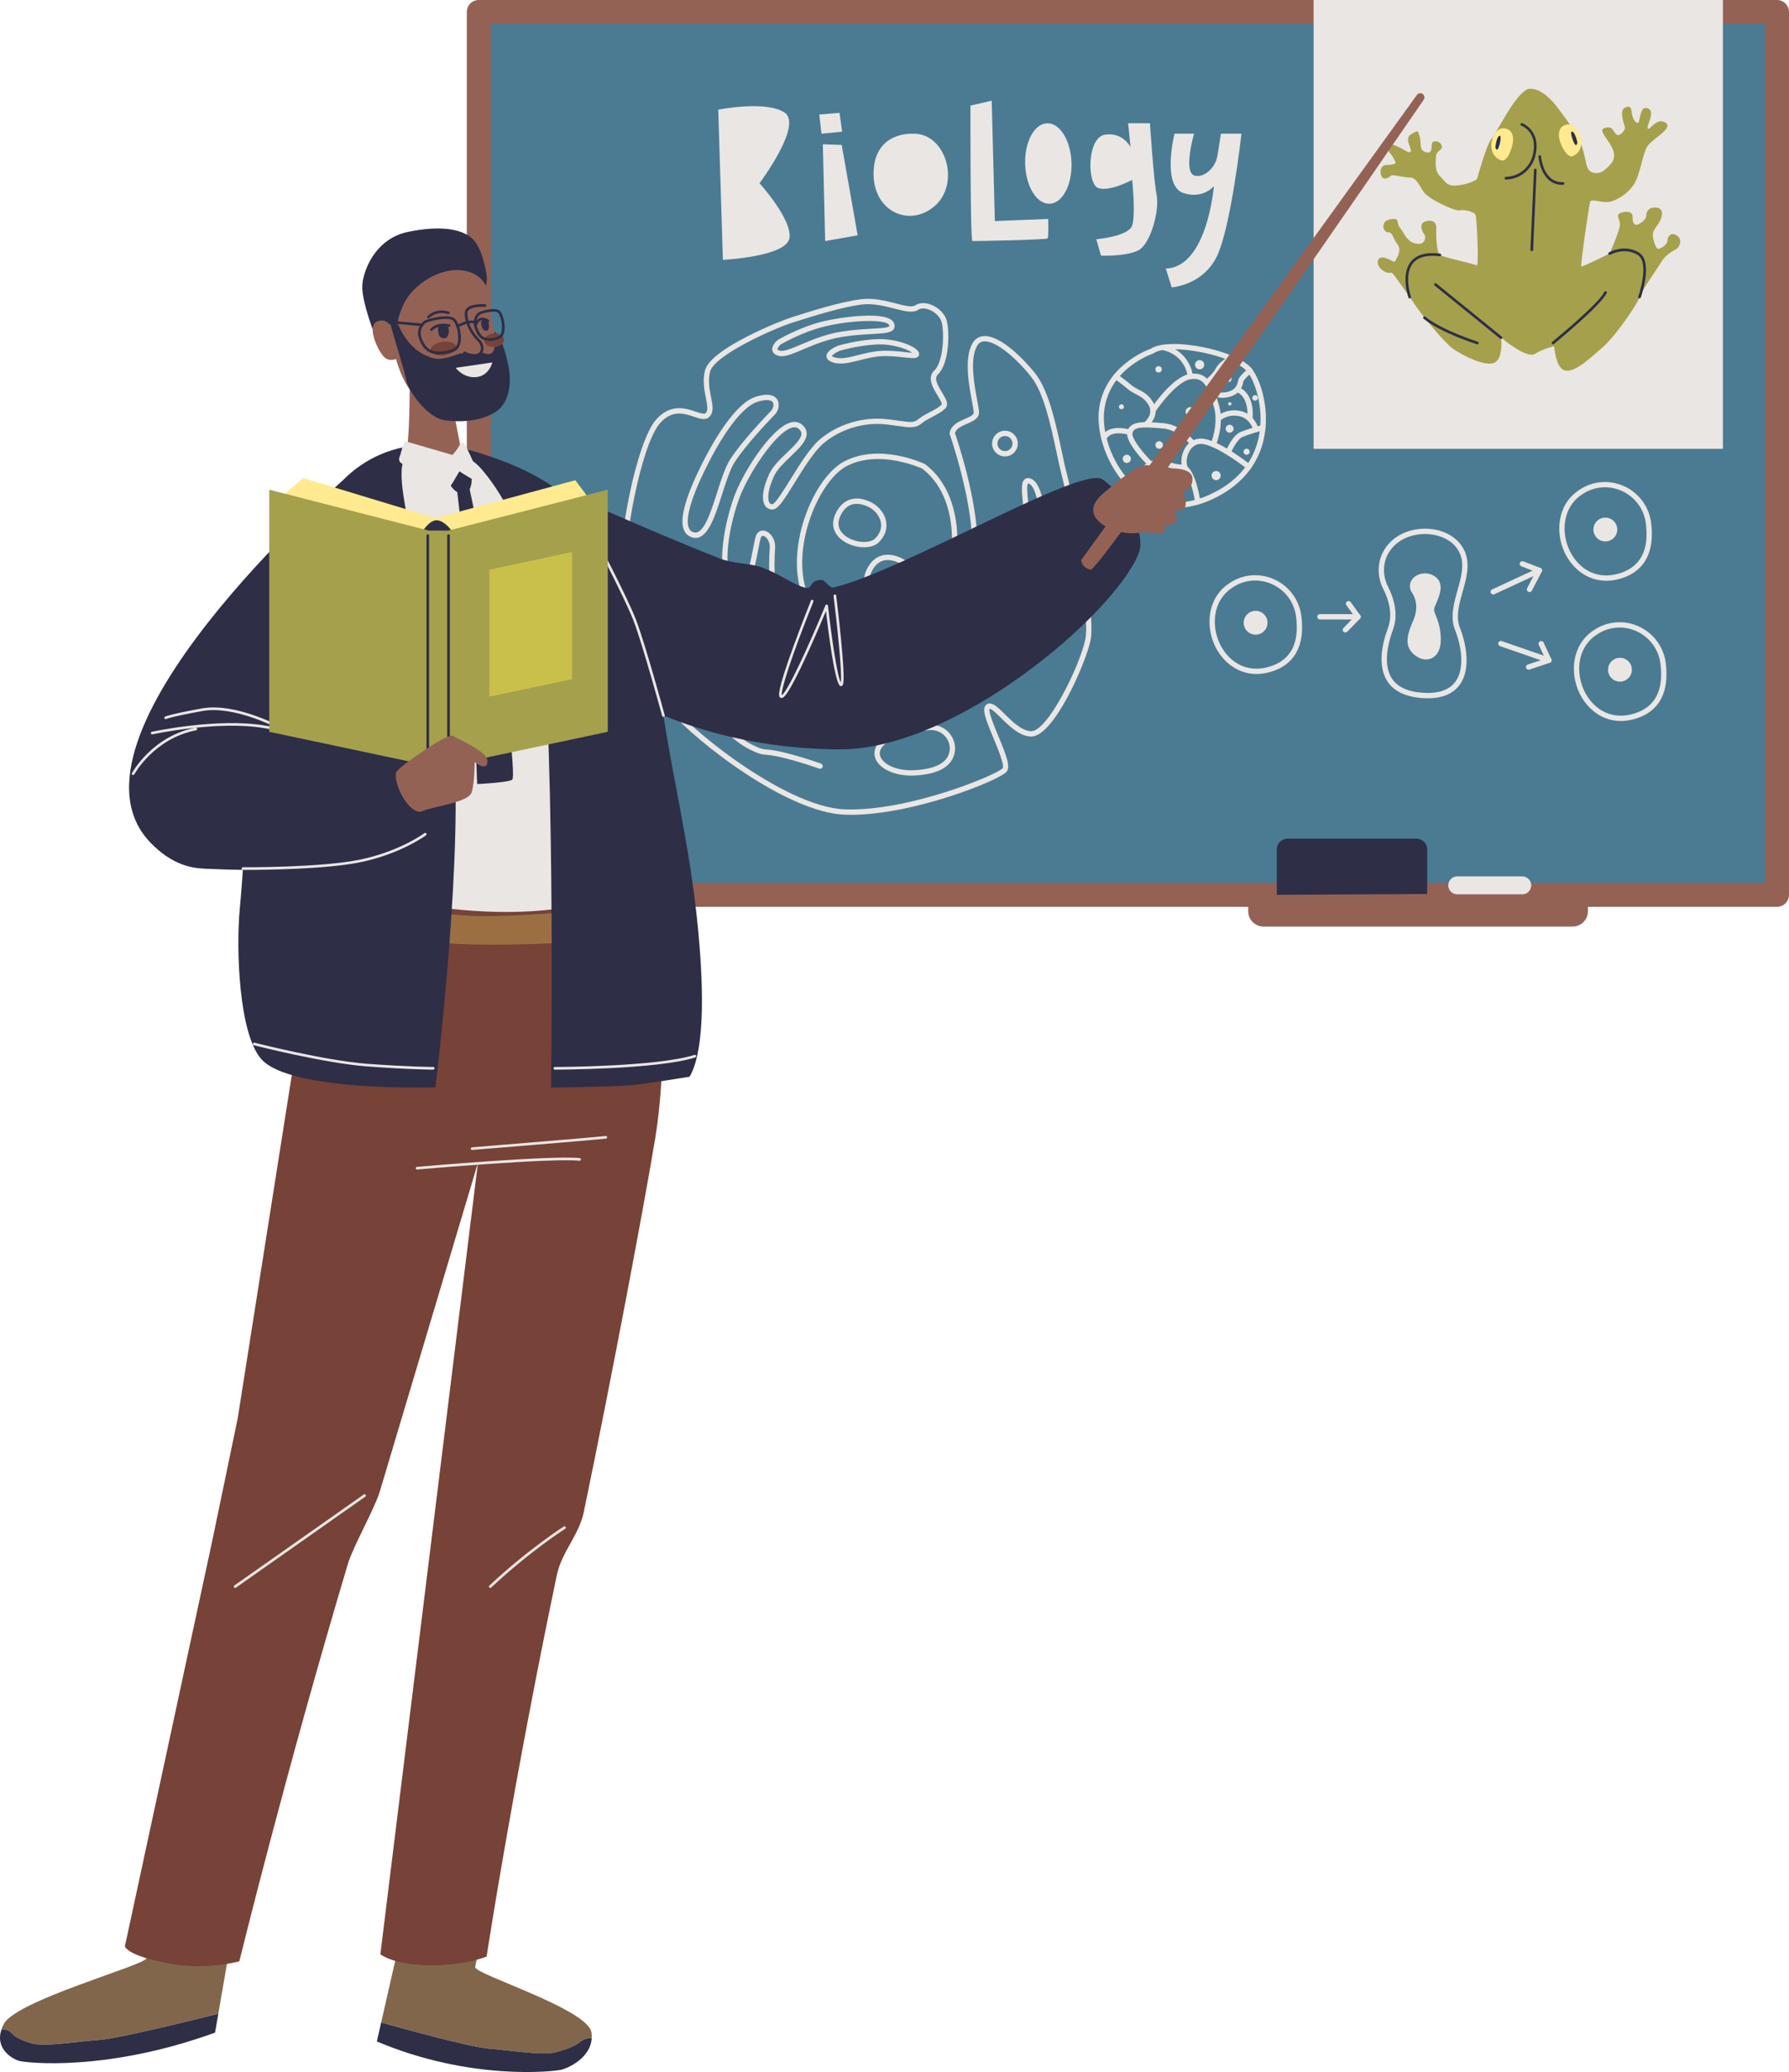 <svg id="_лой_2" xmlns="http://www.w3.org/2000/svg" width="932.63" height="1080" viewBox="0 0 932.63 1080"><g id="Teacher02_568282342"><g id="Teacher02_568282342-2"><g><g><path d="M249.59 6.24h676.8v460.18H249.59z" fill="#4a7b93"/><path d="M926.39.0H249.59c-3.45.0-6.24 2.8-6.24 6.24V466.42c0 3.45 2.8 6.24 6.24 6.24h676.8c3.45.0 6.24-2.8 6.24-6.24V6.24c0-3.45-2.8-6.24-6.24-6.24zm-6.24 460.18H255.83V12.49H920.15V460.18z" fill="#946255"/></g><path d="M650.71 466.14v8.81c0 4.42 3.58 8 8 8h161.1c4.42.0 8-3.58 8-8v-8.81h-177.1z" fill="#946255"/><path d="M665.62 466.41v-23.6c0-3.15 2.55-5.7 5.7-5.7h66.99c3.15.0 5.7 2.55 5.7 5.7v23.17l-78.38.43z" fill="#2e2e47"/><path d="M793.57 456.79h-33.9c-2.57.0-4.68 2.11-4.68 4.68s2.11 4.68 4.68 4.68h33.9c2.57.0 4.68-2.11 4.68-4.68s-2.11-4.68-4.68-4.68z" fill="#eae6e4"/><g><path d="M374.43 57.18l2.42 78.26s33.08-1.61 34.69-11.3c1.61-9.68-15.6-28.64-15.6-28.64.0.0 22.82-30.39 13.04-36.85-9.77-6.45-34.56-1.48-34.56-1.48z" fill="#eae6e4"/><path d="M505.92 55.04s-.17 70.51 1.02 70.59c1.19.09 38.61-.61 39.21-1.37s.27-10.14.27-10.14l-27.79 1.11-1.64-62.76-11.06 2.57z" fill="#eae6e4"/><g><path d="M428.96 75.21 430.16 125.65 447.11 122.65 438.79 75.53 428.96 75.21z" fill="#eae6e4"/><path d="M427.09 59.69 428.25 69.69 439.02 68.62 437.65 58.81 427.09 59.69z" fill="#eae6e4"/></g><path d="M475.55 69.71s-19.22-1.22-20.13 19.52c-.91 20.74 18.61 29.89 32.03 18 13.42-11.9 5.49-38.43-11.9-37.52z" fill="#eae6e4"/><ellipse cx="546.51" cy="85.23" rx="12.09" ry="20.99" transform="translate(-2.37 16.92) rotate(-1.77)" fill="#eae6e4"/><path d="M612.28 69.69s-6.84 27.36 4.79 30.98c10.36 3.22 15.74-3.67 15.74-3.67.0.0-3.37 42.37-25.07 42.96l3.08 9.82s15.54-.88 23.17-15.4c7.62-14.52 13.2-64.7 13.2-64.7h-10.7l-1.77 11.22c-.57 3.63-2.52 6.95-5.52 9.08-1.8 1.28-3.98 2.13-6.34 1.58-6.3-1.47-.39-21.88-.39-21.88H612.3z" fill="#eae6e4"/><path d="M589.34 76.65s-3.84-7.86-13.28-6.46c-9.43 1.4-9.43 25.5-3.67 27.77 5.76 2.27 17.82-4.19 17.82-4.19.0.0 1.92 17.99.0 23.76-1.92 5.76-18.69 7.16-18.69 7.16l2.45 8.56s12.58.52 19.22-2.62c6.64-3.14 11.35-20.94 9.78-28.99-1.57-8.05-3.49-37.39-3.49-37.39h-11.35l1.22 12.4z" fill="#eae6e4"/></g><g><path d="M443.45 424.68c-1.04.0-2.07-.02-3.09-.05-19.41-.7-44.32-16.16-57.44-25.31-16.62-11.6-32.65-25.94-34.29-30.69-1.78-5.14 4.32-11.52 9.71-17.14 2.21-2.31 6.82-7.13 6.28-8.09-.79-1.38-6.21-.12-10.17.8-4.79 1.11-9.75 2.26-13.24 1.35-8.83-2.3-16.29-37.69-17.5-46.99-1.84-14.08 7.59-68.25 18.63-80.2 7.5-8.12 15.22-5.53 20.32-3.81 2.37.8 4.41 1.48 5.22.74 1.33-1.23.91-3.75.12-7.75-.79-4-1.78-8.98-.53-14.31 2.74-11.65 40.48-26.37 44.67-27.67.82-.26 1.8-.57 2.91-.92 8.11-2.57 23.2-7.35 33.87-8.68 6.4-.8 12.87.86 18.07 2.19 4.33 1.11 8.41 2.15 10.09 1.03 2.14-1.43 5.15-1.57 8.25-.39 4.01 1.52 7.32 4.89 8.24 8.38 1.52 5.78 1.37 22.32-4.58 27.93-2.14 2.02-.47 5.2 2.11 9.47 1.9 3.13 3.69 6.09 1.86 8.12-1.63 1.81-4.14 3.12-6.79 4.51-2.02 1.05-4.11 2.14-5.63 3.42-3.25 2.71-6.29 2.28-12.36 1.41-1.74-.25-3.71-.53-6.06-.8-11.49-1.32-23.64 2.27-32.51 9.58-5.05 4.16-10.46 12.91-15.24 20.63-5.91 9.55-8.87 14.14-11.7 14.14-1.63.0-3-.74-3.86-2.08-1.99-3.12-1.13-9.36 2.3-16.67 1.8-3.83 5.53-7.41 9.14-10.86 3.78-3.62 7.68-7.35 7.55-10.06-.04-.91-.57-1.75-1.61-2.56-.89-.7-1.98-.84-3.35-.44-8.75 2.54-23.26 24.88-27.73 37.56-6.11 17.31-8.74 39.15-1.58 45.54 1.14 1.01 1.74.81 1.93.74 3.39-1.15 5.89-14.31 7.1-20.64.74-3.89 1.18-6.14 1.67-7.21.87-1.88 2.62-2.73 4.57-2.21 2.94.79 5.71 4.56 5.26 9.5-.58 6.4-.82 32.65 4.95 44.19 6.33 12.66 13.14 18.76 24.28 21.75 12.02 3.22 55.92 1.64 63.21-8.75 6.41-9.12 10.23-31.67 10.23-60.31.0-23.15-11.49-56.43-11.61-56.76l-.12-.34.06-.36c.75-4.15 4.78-5.88 8.01-7.28 2.89-1.24 4.63-2.1 4.55-3.48-.06-1.09-.45-3.14-.89-5.51-1.58-8.41-4.22-22.5.17-30.3 1.31-2.33 3.33-3.66 5.83-3.86 8.58-.67 21.04 11.98 27.02 19.56 7.02 8.9 10.76 26.47 13.77 40.59.93 4.35 1.8 8.46 2.66 11.74 3.25 12.45 15.44 72.45 12.29 86.92-2.64 12.16-19.16 49.92-30.89 49.92-.06.0-.11.0-.16.0-5.94-.18-11.29-5.47-15.59-9.73-1.58-1.56-5.29-5.22-5.95-4.67-.76 1.34 2.57 9.35 4.56 14.13 4.15 9.96 6.57 16.19 4.25 18.7-4.17 4.52-48.29 22.37-81.25 22.37zm-80.92-84.65c2.07.0 3.65.52 4.49 1.99 1.57 2.75-1.89 6.37-6.68 11.38-4.6 4.8-10.32 10.78-9.09 14.32 2.52 7.29 56.6 52.97 89.21 54.14 33.09 1.2 78.94-17.88 82.21-21.42 1.23-1.33-2.68-10.71-4.78-15.75-4.04-9.71-6.21-15.3-3.78-17.32 2.6-2.16 5.72.92 9.67 4.83 3.95 3.91 8.87 8.78 13.73 8.93.03.0.06.0.1.0 8.5.0 25.05-33.41 28.16-47.74 2.91-13.39-8.66-71.8-12.27-85.63-.87-3.35-1.75-7.49-2.69-11.87-2.95-13.84-6.61-31.06-13.24-39.45-7.55-9.57-18.44-19-24.63-18.51-1.58.12-2.77.93-3.63 2.46-3.89 6.92-1.37 20.39.14 28.43.48 2.56.86 4.59.93 5.86.2 3.42-3.21 4.89-6.22 6.19-2.78 1.2-5.64 2.43-6.31 4.9 1.35 3.93 11.63 34.74 11.63 57.3.0 14.02-1.05 48.12-10.74 61.91-8.6 12.24-54.69 12.92-66.2 9.83-11.85-3.18-19.4-9.9-26.04-23.19-5.99-11.97-5.93-38.04-5.23-45.68.33-3.64-1.66-6.16-3.22-6.58-.64-.17-1.03.04-1.33.69-.37.81-.9 3.61-1.47 6.57-2.19 11.53-4.37 21.2-8.93 22.75-1.06.36-2.73.43-4.67-1.3-9.1-8.13-4.5-33.47.81-48.53 4.75-13.46 19.59-36.39 29.57-39.3 2.23-.65 4.25-.33 5.84.92 1.69 1.33 2.59 2.88 2.67 4.61.19 3.97-3.98 7.96-8.4 12.19-3.43 3.28-6.97 6.67-8.55 10.04-3.33 7.11-3.64 12.16-2.47 14.01.35.55.82.8 1.52.8 1.56-.23 6.06-7.51 9.35-12.82 4.89-7.9 10.43-16.86 15.83-21.31 9.45-7.78 22.37-11.59 34.59-10.19 2.39.27 4.38.56 6.14.81 6.12.87 7.98 1.05 10.19-.8 1.75-1.46 3.97-2.62 6.12-3.74 2.43-1.27 4.72-2.46 6.02-3.91.45-.5-1.32-3.43-2.17-4.83-2.35-3.89-5.57-9.21-1.64-12.92 4.75-4.48 5.32-19.44 3.8-25.21-.69-2.63-3.38-5.3-6.54-6.5-2.26-.86-4.34-.82-5.73.11-2.71 1.81-6.95.72-12.32-.65-5.23-1.34-11.17-2.85-17.04-2.12l-.17-1.37.17 1.37c-10.42 1.3-25.36 6.03-33.38 8.57-1.11.35-2.1.66-2.93.92-7.85 2.43-40.67 16.6-42.8 25.66-1.12 4.75-.23 9.21.55 13.14.85 4.28 1.58 7.98-.96 10.33-2.01 1.86-4.77.93-7.98-.15-4.96-1.66-11.13-3.74-17.41 3.07-10.38 11.24-19.66 64.59-17.92 77.97 2.12 16.23 10.05 43.26 15.45 44.67 2.83.74 7.65-.38 11.91-1.37 3.28-.76 6.33-1.47 8.72-1.47z" fill="#eae6e4"/><path d="M407.5 185.67c-.57.0-1.1-.06-1.61-.2-2.32-.63-3.05-1.86-3.26-2.78-.55-2.49 2.17-4.94 2.72-5.41l.19-.13c.45-.27 11.1-6.53 23.14-9.54 8.63-2.16 34.58-6.14 37.37.83.47 1.17.43 2.2-.12 3.06-1.31 2.06-4.88 2.25-11.36 2.61-4.32.24-9.7.53-15.7 1.51-7.9 1.29-14.78 4.2-20.3 6.55-4.67 1.98-8.27 3.5-11.06 3.5zm-.44-6.2c-.91.81-1.84 2.09-1.72 2.62.04.19.45.48 1.28.7 2.05.55 6.14-1.18 10.87-3.18 5.66-2.4 12.71-5.38 20.94-6.73 6.15-1 11.61-1.3 16-1.54 4.05-.22 8.63-.47 9.18-1.33.01-.02.03-.18-.11-.54-1.28-3.21-19.78-2.76-34.12.83-11.02 2.76-21.16 8.52-22.29 9.17z" fill="#eae6e4"/><path d="M438.14 189.49c-1.45.0-2.83-.19-4.14-.65-2.04-.72-3.09-1.78-3.13-3.15-.08-2.65 4.03-4.67 5.79-5.42l.14-.05c.41-.12 10.27-3.05 20.31-3.45 9.98-.42 20.82 3.66 21.94 7.1.22.68.11 1.36-.3 1.87-1 1.23-3.19.99-7.57.52-3.5-.38-7.85-.86-12.13-.57-3.78.26-7.4 1.17-10.9 2.06-3.53.89-6.92 1.75-10.02 1.75zm-4.48-3.92c.1.1.41.36 1.26.66 3.31 1.16 7.6.08 12.56-1.18 3.45-.88 7.37-1.87 11.4-2.14 4.52-.31 9.01.18 12.61.58 1.38.15 2.97.33 4.09.37-2.48-1.79-9.89-4.66-18.35-4.32-9.26.37-18.65 3.05-19.56 3.32-1.89.81-3.77 2.09-4.01 2.71z" fill="#eae6e4"/><path d="M362.62 280.37c-.54.0-1.1-.08-1.68-.24-2.05-.57-3.51-1.85-4.36-3.79-2.58-5.92 1.02-18.41 10.69-37.12 5.55-10.74 16.41-29.23 26.78-32.44 4.61-1.43 7.99-1.35 10.04.24.9.7 1.96 2.03 1.85 4.41h0c-.08 1.75-.85 3.47-2.18 4.83-3.4 3.5-14.94 15.63-20.72 24.55-2.44 3.77-4.55 10.38-6.59 16.78-3.58 11.22-7.27 22.79-13.84 22.79zm37.16-71.83c-1.33.0-3 .3-4.9.88-6.87 2.13-16.04 13.45-25.14 31.07-12.15 23.52-11.87 31.86-10.61 34.74.51 1.18 1.33 1.88 2.57 2.23 5.06 1.41 8.82-10.34 12.13-20.72 2.19-6.87 4.26-13.37 6.91-17.44 5.92-9.13 17.61-21.42 21.05-24.97.85-.88 1.35-1.95 1.4-3.03h0c.04-.97-.21-1.65-.77-2.09-.57-.44-1.47-.67-2.62-.67z" fill="#eae6e4"/><path d="M458.73 336.1c-12.93.0-25.19-5.46-34.03-15.23-8.18-9.05-11.09-23.05-8.19-39.42 3.23-18.22 13.13-35.43 23.55-40.92 18.38-9.68 41.02.84 41.98 1.29l.24.14c11.29 8.47 17.26 23.45 16.8 42.2-.4 16.74-5.73 31.78-10.51 38.67-5.13 7.39-15.43 12.44-26.88 13.18-.99.06-1.98.1-2.96.1zm-1.07-96.84c-5.39.0-11.09.96-16.31 3.71-9.56 5.04-19.07 21.78-22.11 38.95-1.59 8.98-2.73 25.75 7.51 37.08 8.94 9.89 21.62 15.08 34.76 14.23 10.63-.68 20.12-5.28 24.78-12 10.13-14.6 18.5-58.77-5.57-76.98-1.23-.55-11.46-5-23.07-5z" fill="#eae6e4"/><path d="M450.48 285.26c-3.81.0-7.95-1.26-10.96-3.35-5.06-3.51-6.5-8.64-3.97-14.09 1.9-4.09 4.61-6.64 8.05-7.58 6.02-1.65 11.96 2.36 12.21 2.53h.02c3.64 2.58 5.92 6.24 6.25 10.04.31 3.52-1.01 6.89-3.83 9.75-1.85 1.87-4.7 2.7-7.77 2.7zm-3.86-22.64c-.76.0-1.54.09-2.31.3-2.61.72-4.71 2.76-6.25 6.07-2.61 5.61.78 9.08 3.04 10.64 4.84 3.36 12.35 3.84 15.18.98 2.23-2.26 3.28-4.87 3.04-7.55-.27-2.99-2.12-5.91-5.08-8.01-.17-.11-3.71-2.44-7.61-2.44z" fill="#eae6e4"/><path d="M466.63 314.55c-3.81.0-7.95-1.26-10.96-3.35-5.06-3.51-6.5-8.64-3.97-14.09 1.9-4.09 4.61-6.64 8.05-7.58 6.02-1.65 11.96 2.36 12.21 2.53h.02c3.64 2.58 5.92 6.24 6.25 10.04.31 3.52-1.01 6.89-3.83 9.75-1.85 1.87-4.7 2.7-7.77 2.7zm-3.86-22.64c-.76.0-1.54.09-2.31.3-2.61.72-4.71 2.76-6.25 6.07-2.61 5.61.78 9.08 3.04 10.64 4.84 3.36 12.35 3.84 15.18.98 2.23-2.26 3.28-4.87 3.04-7.55-.27-2.99-2.12-5.91-5.08-8.01-.17-.11-3.71-2.44-7.61-2.44z" fill="#eae6e4"/><path d="M523.9 237.9c-3.7.0-6.7-3.01-6.7-6.7s3.01-6.7 6.7-6.7 6.7 3.01 6.7 6.7-3.01 6.7-6.7 6.7zm0-10.63c-2.17.0-3.93 1.76-3.93 3.93s1.76 3.93 3.93 3.93 3.93-1.76 3.93-3.93-1.76-3.93-3.93-3.93z" fill="#eae6e4"/><path d="M538.49 287.67c-.62.0-1.21-.2-1.73-.58-2.58-1.91-2.91-8.26-3.09-17.02-.02-1.14-.05-2.24-.08-3.23-.06-1.69-.24-3.63-.42-5.51-.61-6.39-.87-10.37 1.32-11.74 1.04-.65 2.33-.52 3.83.39 4.34 2.63 6.19 13.4 6.98 21.97.3 3.26-.04 6.42-1.01 9.37h0c-1.16 3.53-2.81 5.63-4.9 6.22-.3.09-.6.13-.89.13zm-2.55-35.72c-.8.86-.31 6.01-.01 9.11.18 1.92.37 3.9.43 5.68.03 1.01.06 2.11.08 3.27.1 4.75.28 13.6 1.96 14.85.05.04.08.06.22.02 1.12-.32 2.19-1.89 3.03-4.42.85-2.59 1.15-5.37.89-8.25-.99-10.73-3.15-18.34-5.66-19.86-.56-.34-.85-.39-.94-.4zm7.03 28.93h0z" fill="#eae6e4"/><g><path d="M520.94 349.98c-4.85.0-8.43-1.68-10.16-4.8-2.25-4.04-.52-9.54 1.33-13.45 3.41-7.2 10.45-15.53 15.51-16.45 1.98-.36 4.08-.04 6.26.94 5.76 2.61 9.21 8.77 8.58 15.32h0c-.29 2.98-1 5.81-2.12 8.42-2.5 5.8-11.26 9.64-18.29 9.99-.38.02-.74.03-1.11.03zm8.28-32.07c-.38.0-.74.03-1.1.1-3.26.59-9.87 7.23-13.5 14.91-2.22 4.69-2.72 8.56-1.41 10.92 1.78 3.21 6.22 3.47 8.7 3.35 6.82-.34 14.09-4.15 15.88-8.32 1.01-2.34 1.65-4.89 1.91-7.59.52-5.37-2.28-10.4-6.97-12.53-1.23-.56-2.41-.84-3.51-.84zm11.86 13.5h0z" fill="#eae6e4"/><path d="M526.13 349.35c-.5.0-.98-.27-1.22-.74l-4.55-8.56c-.36-.68-.1-1.51.57-1.87.68-.36 1.51-.1 1.87.57l4.55 8.56c.36.68.1 1.51-.57 1.87-.21.11-.43.16-.65.16z" fill="#eae6e4"/><path d="M529.22 338.7c-.52.0-1.02-.29-1.25-.79-2.32-4.92-6.99-7.43-7.03-7.46-.68-.36-.93-1.2-.58-1.87.36-.68 1.2-.94 1.87-.58.22.12 5.53 2.98 8.24 8.72.33.69.03 1.52-.66 1.84-.19.09-.39.13-.59.13z" fill="#eae6e4"/><path d="M541.12 330.61c-.51.0-1-.28-1.25-.78-2.84-5.78-14.22-7.52-18.36-7.7-.76-.03-1.36-.68-1.32-1.44.03-.76.7-1.33 1.44-1.32.68.03 16.59.82 20.73 9.25.34.69.05 1.52-.63 1.85-.2.1-.4.14-.61.14z" fill="#eae6e4"/></g><g><path d="M360.95 326.78c-.27.0-.55.0-.83-.02-5.27-.26-11.86-3.16-13.75-7.56-.84-1.95-1.37-4.06-1.59-6.29h0c-.48-4.97 2.14-9.63 6.52-11.62 1.67-.75 3.28-1 4.81-.72 3.83.7 9.12 6.91 11.66 12.28 1.39 2.94 2.69 7.11.97 10.21-1.34 2.41-4.08 3.71-7.78 3.71zm-6.08-23.55c-.76.0-1.57.2-2.43.58-3.3 1.5-5.27 5.04-4.9 8.83h0c.19 1.94.65 3.78 1.37 5.46 1.27 2.95 6.46 5.64 11.34 5.89 1.4.07 4.8-.01 6.05-2.27.89-1.6.5-4.4-1.05-7.68-2.58-5.45-7.38-10.33-9.65-10.74-.24-.04-.49-.07-.74-.07z" fill="#eae6e4"/><path d="M357.14 326.32c-.22.0-.44-.05-.65-.16-.68-.36-.93-1.2-.57-1.87l3.34-6.29c.36-.68 1.2-.93 1.87-.57.68.36.93 1.2.57 1.87l-3.34 6.29c-.25.47-.73.74-1.22.74z" fill="#eae6e4"/><path d="M354.87 318.5c-.2.0-.4-.04-.59-.13-.69-.33-.99-1.15-.66-1.84 2.04-4.33 6.04-6.48 6.21-6.57.68-.36 1.51-.1 1.87.58.36.68.1 1.51-.57 1.87-.04.02-3.37 1.84-5.01 5.31-.24.5-.73.79-1.25.79z" fill="#eae6e4"/><path d="M346.13 312.56c-.2.0-.41-.05-.61-.14-.69-.34-.97-1.17-.63-1.85 3.13-6.38 15.03-6.98 15.54-7 .75-.02 1.41.56 1.44 1.32.03.76-.56 1.41-1.32 1.45-2.99.13-11.17 1.38-13.17 5.45-.24.49-.73.78-1.25.78z" fill="#eae6e4"/></g><path d="M475.14 404.26c-9.71.0-17.72-4.07-19.08-9.93-.52-2.24-.65-7.88 9.32-11.98 6.6-2.72 13.12-4.26 19.37-4.58 3.94-.2 7.69 1.42 10.25 4.46 2.48 2.95 3.43 6.76 2.6 10.46h0c-1.55 6.87-8.34 10.74-20.19 11.5-.77.05-1.53.07-2.28.07zm10.28-23.74c-.17.0-.35.0-.52.01-5.94.31-12.15 1.78-18.46 4.38-5.63 2.32-8.43 5.52-7.67 8.8 1 4.31 8.19 8.38 18.48 7.71 10.48-.68 16.42-3.82 17.66-9.34h0c.64-2.85-.09-5.79-2.01-8.06-1.89-2.24-4.59-3.49-7.47-3.49z" fill="#eae6e4"/><path d="M442.2 371.05s-.09.0-.14.0c-.64-.06-15.77-1.64-32.03-11.27-16.45-9.75-19.66-19.54-19.79-19.95-.23-.73.18-1.51.91-1.74.73-.23 1.51.18 1.74.91.03.09 3.13 9.25 18.56 18.39 15.73 9.32 30.73 10.88 30.88 10.9.76.07 1.32.75 1.24 1.51-.07.72-.67 1.25-1.38 1.25z" fill="#eae6e4"/><path d="M431.87 386.28c-4.48.0-10-1.78-14.14-4.7-2.75-1.94-3.93-2.14-6.26-2.53-1.72-.29-3.85-.64-7.33-1.78-.73-.24-1.47-.47-2.2-.7-7.55-2.39-15.37-4.85-19.71-14.42-4.24-9.33-10.08-12.29-10.14-12.32-.69-.34-.97-1.17-.63-1.86.34-.69 1.17-.97 1.86-.63.27.14 6.79 3.44 11.43 13.66 3.84 8.44 10.73 10.62 18.03 12.93.74.23 1.48.47 2.22.71 3.29 1.07 5.31 1.41 6.93 1.68 2.49.42 4.14.69 7.41 3 5.06 3.57 11.42 4.71 14.84 3.97.75-.16 1.49.31 1.65 1.06.16.75-.31 1.48-1.06 1.65-.89.19-1.86.29-2.88.29z" fill="#eae6e4"/><path d="M427.52 400.71c-.16.0-.32-.03-.47-.08-.1-.04-9.93-3.6-19.91-5.94-4.05-.95-6.12-1.13-7.63-1.26-2.56-.22-3.89-.42-8.55-2.74-5.6-2.8-9.63-6.56-12.04-8.8-.68-.63-1.45-1.35-1.69-1.48-.71-.28-1.03-1.08-.75-1.79.28-.71 1.12-1.04 1.83-.76.58.23 1.15.75 2.5 2 2.3 2.14 6.14 5.72 11.39 8.35 4.38 2.19 5.37 2.28 7.55 2.46 1.6.14 3.78.32 8.03 1.32 10.15 2.39 20.13 6 20.23 6.04.72.26 1.09 1.06.83 1.78-.2.56-.74.91-1.3.91z" fill="#eae6e4"/></g><g><path d="M684.81.0h213.36v233.95H684.81z" fill="#eae6e4"/><path d="M770.02 93.2s4.85-17.32 7.1-20.26c2.25-2.94 3.98-6.58 4.68-7.45s10.04-18.88 15.59-19.22c5.54-.35 11.26 5.37 14.37 9.53 3.12 4.16 10.91 14.2 12.99 20.78s1.91 9.87 3.46 11.95 5.54 2.42 8.14.17 6.41-5.02 4.68-10.22c-1.73-5.2-8.49-10.74-4.5-11.78 3.98-1.04 3.98.85 5.72 3.02 1.73 2.17 5.02-1.64 4.85-3.2s-3.28-8.83.0-10.39c3.28-1.56 3.28.69 3.63 3.12s2.08 5.37 3.29 4.68.69-9.18 5.02-7.45c4.33 1.73-1.21 9.7.0 10.56 1.21.87 4.68-6.06 9.18-3.12 4.5 2.94-7.1 8.49-9.53 12.47s-3.64 14.72-6.93 19.74c-3.29 5.02-9.7 9.01-13.85 9.18-4.16.17-8.49-1.91-9.01.0-.52 1.91-5.2 33.42-4.5 33.6s14.72-6.75 14.72-6.75c0 0 5.2-11.78 5.37-14.89s-2.42-5.2.17-6.23c2.6-1.04 6.41-1.04 6.41 1.73s.35 3.64 1.39 4.33 5.72-2.25 5.72-4.5 1.21-4.17 3.81-4.43c2.6-.25 5.37.79 4.16 4.94-1.21 4.16-4.33 6.23-4.5 8.83-.17 2.6 1.56 7.79 2.77 7.79s4.83-2.25 4.84-4.16 1.4-4.85 4.69-2.94c3.29 1.91 1.91 5.89.0 7.1-1.91 1.21-5.54 2.94-7.62 6.41-2.08 3.46-11.08 16.11-11.6 18.7s-12.3 20.26-19.57 26.5c-7.27 6.23-14.2 12.82-19.22 11.78s-5.72-12.64-5.72-12.64c0 0-5.72 1.21-10.04 3.98-4.33 2.77-17.66-8.49-17.66-8.49.0.0 1.39 11.08-3.64 13.16-5.02 2.08-16.8-4.16-21.3-7.27-4.5-3.12-16.11-17.32-19.22-21.99-3.12-4.68-9.53-13.68-11.6-16.45-2.08-2.77-2.08.35-6.06-2.6-3.98-2.94-2.94-7.79 1.39-6.41 4.33 1.39 4.5 2.94 5.37 1.39.87-1.56 3.46-5.37 1.04-8.49-2.42-3.12-2.42-6.41-4.85-6.23s-4.5-5.72 1.04-6.75c5.54-1.04 2.77 1.56 5.2 4.5s3.29 7.1 8.31 8.14c5.02 1.04 5.2-3.81 4.5-4.5s-3.81-5.89.52-7.1 5.72 1.21 5.54 3.64.0 12.47 1.91 13.85c1.91 1.39 18.18 4.68 19.22 5.54s.17-24.25-.69-26.32c-.87-2.08-6.58-2.94-8.49-2.42-1.91.52-16.11-5.72-18.7-9.87-2.6-4.16-3.98-7.27-7.1-7.27s-9.18-1.73-9.7-1.04c-.52.69-3.64 2.77-4.85.69-1.21-2.08-1.04-6.23 2.77-6.23s4.5-1.04 4.5-1.04c0 0-1.39-3.46-2.94-5.02-1.56-1.56-1.73-5.72 2.42-4.16 4.16 1.56 7.45 4.68 8.31 3.29s-3.64-6.75.17-9.01c3.81-2.25 3.46-2.08 4.5 1.21s-.69 6.93 3.29 8.14c3.98 1.21 2.42-3.81 3.29-5.02s3.98-1.04 4.85 1.56-2.77 2.25-2.94 5.72c-.17 3.46-.69 7.62 2.25 10.39 2.94 2.77 3.12 5.54 10.04 4.5 6.93-1.04 9.18-3.29 9.18-3.29z" fill="#a5a04c"/><path d="M814.87 65.66s-2.53 1.2-2.19 5.36c.35 4.16 4.27 11.62 7.21 10.4s4.68-4.16 4.5-7.79c-.17-3.64-3.64-11.26-9.53-7.97z" fill="#ffea8f"/><path d="M822.32 74.27s-1.04-5.08-2.66-5.66c-1.62-.58.35 5.2 1.33 6.58.98 1.39 1.33-.92 1.33-.92z" fill="#2e2e47"/><path d="M786.05 67.39s2.65.92 2.75 5.09c.1 4.17-3 12.01-6.05 11.12s-5.09-3.63-5.31-7.27c-.22-3.63 2.41-11.58 8.62-8.94z" fill="#ffea8f"/><path d="M779.56 76.74s.49-5.16 2.03-5.91c1.55-.75.21 5.2-.62 6.69-.83 1.48-1.42-.78-1.42-.78z" fill="#2e2e47"/><path d="M809.62 179.45c-.2.0-.4-.09-.54-.25-.24-.3-.2-.73.1-.97.24-.2 24.5-20.06 27.17-26.07.16-.35.57-.51.91-.35.35.16.51.56.35.91-2.81 6.31-26.55 25.75-27.56 26.58-.13.1-.28.16-.44.16z" fill="#2e2e47"/><path d="M854.7 155.55c-.08.0-.16-.01-.23-.04-.36-.13-.55-.52-.42-.88.06-.18 6.26-17.87-.45-21.86-6.83-4.07-14.07-.03-14.14.0-.33.19-.76.07-.95-.26-.19-.33-.07-.76.26-.95.32-.18 8.01-4.48 15.54.0 7.67 4.57 1.32 22.74 1.04 23.51-.1.28-.37.46-.65.46z" fill="#2e2e47"/><path d="M782.49 176.68c-.15.0-.31-.05-.44-.15l-34.17-27.7c-.3-.24-.34-.68-.1-.97.24-.3.68-.34.97-.1l34.17 27.7c.3.24.34.68.1.97-.14.17-.34.26-.54.26z" fill="#2e2e47"/><path d="M770.14 179.45c-.07.0-.14-.01-.21-.03-.77-.24-18.94-6.01-27.77-13.29-.3-.24-.34-.68-.09-.97.24-.29.68-.34.97-.09 8.62 7.1 27.12 12.98 27.31 13.04.37.11.57.5.45.87-.09.3-.37.49-.66.49z" fill="#2e2e47"/><path d="M734.88 155.55c-.29.0-.56-.18-.65-.47-.17-.49-4.09-12.06 1.29-18.72 2.94-3.64 8.05-5.05 15.18-4.18.38.05.65.39.6.77-.05.38-.39.65-.77.6-6.63-.8-11.32.43-13.94 3.68-4.9 6.06-1.1 17.29-1.06 17.4.12.36-.07.76-.43.88-.07.03-.15.04-.23.04z" fill="#2e2e47"/><path d="M785.03 93.55c-.38.0-.69-.31-.69-.69s.31-.69.69-.69c5.27.0 13.5-3.79 14.55-14.21.97-9.64-6.17-12.33-6.47-12.44-.36-.13-.55-.53-.42-.89.13-.36.52-.55.88-.42.08.03 8.47 3.14 7.38 13.89-1.02 10.15-8.79 15.46-15.93 15.46z" fill="#2e2e47"/><path d="M814.43 96.33c-11.23.0-12.41-14.57-12.42-14.72-.03-.38.26-.71.64-.74.38-.03.71.26.74.64.04.56 1.15 13.77 11.41 13.43.38.0.7.29.71.67.01.38-.29.7-.67.71-.14.0-.28.0-.41.0z" fill="#2e2e47"/><path d="M798.54 130.93h-.03c-.38-.02-.68-.34-.66-.72l1.83-41.64c.02-.38.35-.68.72-.66.38.02.68.34.66.72l-1.83 41.64c-.02.37-.32.66-.69.66z" fill="#2e2e47"/></g><g><g><path d="M655.01 351.3c-10.66.0-18.12-7.27-21.6-14.55-4.91-10.29-4.11-24.7 6.9-32.35.32-.22.63-.43.94-.64 6.9-4.56 15.55-5.21 23.12-1.74 7.7 3.53 12.95 10.64 14.04 19.03h0c2 15.44-3.54 25.52-16.01 29.15-2.61.76-5.08 1.1-7.39 1.1zm-.67-48.71c-4.05.0-8.06 1.17-11.56 3.48-.3.19-.59.4-.89.6-9.74 6.77-10.38 19.65-5.98 28.88 3.94 8.26 12.77 15.75 25.71 11.98 11.14-3.24 15.86-12.04 14.04-26.14h0c-.96-7.43-5.61-13.74-12.44-16.86-2.85-1.31-5.88-1.95-8.88-1.95z" fill="#eae6e4"/><circle cx="654.56" cy="324.59" r="6.21" fill="#eae6e4"/></g><g><path d="M837.35 302.71c-10.66.0-18.12-7.27-21.6-14.55-4.91-10.29-4.11-24.7 6.9-32.35.32-.22.63-.43.94-.64 6.9-4.55 15.55-5.2 23.12-1.74 7.7 3.53 12.95 10.64 14.04 19.03h0c2 15.44-3.54 25.52-16.01 29.15-2.61.76-5.08 1.1-7.39 1.1zm-.67-48.72c-4.05.0-8.06 1.17-11.56 3.48-.29.19-.59.4-.89.6-9.74 6.77-10.38 19.65-5.98 28.88 3.94 8.26 12.77 15.75 25.71 11.98 11.14-3.24 15.86-12.04 14.04-26.14h0c-.96-7.43-5.61-13.74-12.44-16.86-2.85-1.31-5.88-1.95-8.88-1.95z" fill="#eae6e4"/><circle cx="836.89" cy="276" r="6.21" fill="#eae6e4"/></g><g><path d="M844.97 375.8c-10.67.0-18.12-7.27-21.6-14.55-4.91-10.29-4.11-24.7 6.9-32.35.32-.22.63-.43.94-.64 6.9-4.55 15.55-5.2 23.12-1.74 7.7 3.53 12.95 10.64 14.04 19.03h0c2 15.44-3.54 25.52-16.01 29.15-2.61.76-5.08 1.1-7.39 1.1zm-.67-48.71c-4.05.0-8.06 1.17-11.56 3.48-.29.19-.59.4-.89.6-9.74 6.77-10.38 19.65-5.98 28.88 3.94 8.26 12.77 15.75 25.71 11.98 11.14-3.24 15.86-12.04 14.04-26.14h0c-.96-7.43-5.61-13.74-12.44-16.86-2.85-1.31-5.88-1.95-8.88-1.95z" fill="#eae6e4"/><circle cx="844.51" cy="349.08" r="6.21" fill="#eae6e4"/></g><g><path d="M701.37 329.68c-.35.0-.7-.13-.97-.39-.55-.53-.56-1.41-.03-1.96l4.33-4.45h-16.6c-.77.0-1.39-.62-1.39-1.39s.62-1.39 1.39-1.39h19.88c.56.0 1.06.33 1.28.85s.1 1.11-.28 1.51l-6.63 6.8c-.27.28-.63.42-.99.42z" fill="#eae6e4"/><path d="M707.99 322.88c-.43.0-.85-.2-1.12-.57l-4.97-6.85c-.45-.62-.31-1.49.31-1.93.62-.45 1.49-.31 1.93.31l4.97 6.85c.45.62.31 1.49-.31 1.93-.25.18-.53.26-.81.26z" fill="#eae6e4"/></g><g><path d="M778.43 309.87c-.52.0-1.02-.3-1.26-.8-.32-.69-.02-1.52.67-1.84l24.09-11.17c.54-.25 1.18-.13 1.59.3.41.43.5 1.07.23 1.6l-5.17 9.89c-.35.68-1.19.94-1.87.59-.68-.35-.94-1.19-.59-1.87l3.28-6.28-20.39 9.46c-.19.09-.39.13-.58.13z" fill="#eae6e4"/><path d="M802.53 298.7c-.17.0-.33-.03-.5-.09l-8.9-3.42c-.71-.27-1.07-1.08-.8-1.79.28-.72 1.08-1.07 1.79-.8l8.9 3.42c.71.27 1.07 1.08.8 1.79-.21.55-.74.89-1.29.89z" fill="#eae6e4"/></g><g><path d="M796.89 349.07c-.58.0-1.12-.37-1.31-.95-.24-.73.15-1.51.88-1.75l6.72-2.24-21.24-7.36c-.72-.25-1.11-1.04-.86-1.76.25-.72 1.04-1.11 1.76-.86l25.09 8.69c.56.19.94.72.93 1.32.0.59-.38 1.12-.95 1.31l-10.59 3.53c-.15.05-.29.07-.44.07z" fill="#eae6e4"/><path d="M807.48 345.54c-.52.0-1.02-.3-1.26-.8l-4.03-8.64c-.32-.69-.02-1.52.67-1.84.69-.32 1.52-.02 1.84.67l4.03 8.64c.32.69.02 1.52-.67 1.84-.19.09-.39.13-.59.13z" fill="#eae6e4"/></g><g><path d="M744.31 363.96c-.81.0-1.64-.03-2.5-.08-8.88-.55-15.12-3.5-18.55-8.77-5.27-8.1-2.74-19.62.32-27.87 2.89-7.8-.28-15.98-2.43-20.16-3.16-6.15-3.24-13.33-.23-19.21 3.44-6.72 10.25-11.14 18.66-12.11 8.49-.98 16.63 1.8 21.26 7.25 6.61 7.79 4.09 16.73 1.66 25.39-1.89 6.73-3.68 13.08-1.42 18.82 3.65 9.28 5.54 21.95-.1 29.7-3.4 4.67-9 7.04-16.67 7.04zm-1.45-85.62c-.98.0-1.97.06-2.95.17-7.48.87-13.5 4.74-16.52 10.62h0c-2.61 5.09-2.52 11.33.23 16.69 2.35 4.59 5.82 13.6 2.56 22.39-2.32 6.26-5.49 17.88-.6 25.39 2.93 4.5 8.44 7.03 16.4 7.51 7.96.49 13.59-1.47 16.76-5.82 4.98-6.84 3.14-18.47-.24-27.06-2.6-6.61-.6-13.72 1.33-20.59 2.34-8.32 4.55-16.18-1.1-22.84-3.45-4.07-9.47-6.46-15.87-6.46zm-20.7 10.16h0z" fill="#eae6e4"/><path d="M735.12 306.6c.15.86.52 1.66 1.01 2.38 1.1 1.64 3.92 6.92.65 14.33-3.98 9-4.46 14.24 1.19 18.48 5.64 4.24 13.13 1.59 13.13-8.23s-3.71-13.44-3.45-16.1c.27-2.65 6.89-11.93.8-16.7-5.59-4.37-14.47-.7-13.32 5.83z" fill="#eae6e4"/></g></g><g><path d="M613.51 264.66c-8.97.0-15.97-3.37-20.9-6.99-14.51-10.65-21.4-30.93-19.67-44.38 2.86-22.33 24.5-30.62 26.89-31.47 9.54-6.5 45.33.58 52.87 10.53 4.77 6.3 9.74 22.17 5.84 37.74-3.31 13.24-12.53 23.68-26.64 30.18-6.84 3.15-12.98 4.38-18.4 4.38zm-1.66-82.63c-4.66.0-8.49.66-10.56 2.16-.12.08-.25.15-.39.2-.22.07-22.42 7.51-25.21 29.26-1.62 12.65 4.88 31.75 18.56 41.79 7.31 5.37 19.57 10.12 36.49 2.32 13.52-6.23 21.96-15.77 25.11-28.34 3.63-14.52-1.05-29.7-5.36-35.39-4.94-6.52-25.23-12-38.65-12zm-11.38 1.04h0z" fill="#eae6e4"/><path d="M624.4 263.02c-.68.0-1.27-.49-1.37-1.18-1.21-8.16-4.2-16.91-6.73-16.91-2.28.0-4.62-.59-6.89-1.16-3.35-.85-6.52-1.65-9.08-.52-3.62 1.59-7.48 8.79-8.66 11.42-.31.7-1.13 1.01-1.83.7-.7-.31-1.01-1.13-.7-1.83.19-.43 4.75-10.48 10.07-12.83 3.43-1.51 7.21-.55 10.87.37 2.2.56 4.28 1.08 6.21 1.08 6.3.0 8.99 16.05 9.47 19.27.11.76-.41 1.46-1.17 1.57-.07.01-.14.01-.2.01z" fill="#eae6e4"/><path d="M617.9 245.47c-.54.0-1.05-.32-1.28-.85-1.58-3.74-.63-9.14 2.22-12.56 2.42-2.9 5.84-4.04 9.64-3.19 9.02 2.01 22.82 12.89 23.4 13.36.6.48.7 1.35.22 1.95-.47.6-1.35.7-1.95.22-.14-.11-13.87-10.95-22.28-12.82-3.51-.78-5.69.8-6.91 2.26-2.16 2.6-2.97 6.95-1.8 9.71.3.7-.03 1.52-.74 1.82-.18.07-.36.11-.54.11z" fill="#eae6e4"/><path d="M599.79 243.36c-.35.0-.7-.13-.97-.4-2.09-2.05-12.44-12.58-11.15-17.96 1.41-5.89 9.11-5.24 18.02-4.49l.88.07c9.52.8 16.13 9.42 16.41 9.79.46.61.34 1.48-.27 1.94-.61.46-1.48.34-1.94-.27h0c-.06-.08-6.16-8-14.43-8.7l-.88-.07c-8.82-.75-14.27-1.03-15.09 2.37-.68 2.85 5.67 10.69 10.4 15.34.55.54.55 1.41.02 1.96-.27.28-.63.41-.99.41z" fill="#eae6e4"/><path d="M575.46 229.85c-.19.0-.38-.04-.57-.12-.7-.31-1.01-1.13-.7-1.83 3.37-7.49 14.75-4.05 15.23-3.9.73.23 1.14 1 .91 1.73-.23.73-1 1.14-1.73.91h0c-.09-.03-9.51-2.87-11.88 2.39-.23.51-.74.82-1.26.82z" fill="#eae6e4"/><path d="M597.24 222.79c-.41.0-.82-.18-1.1-.54-.47-.6-.36-1.47.24-1.94.21-.17 5.11-4.08 2.57-8.83-1.86-3.48-4.26-4.72-6.8-6.04-1.39-.72-2.82-1.46-4.12-2.57-3.35-2.86-7.08-5.46-7.12-5.49-.63-.44-.78-1.3-.35-1.93.44-.63 1.3-.78 1.93-.35.16.11 3.88 2.7 7.34 5.65 1.06.9 2.29 1.54 3.6 2.22 2.68 1.38 5.71 2.95 7.97 7.2 2.92 5.46-.89 10.45-3.32 12.33-.25.19-.55.29-.85.29z" fill="#eae6e4"/><path d="M632.53 233.08c-.18.0-.36-.03-.53-.11-.71-.29-1.04-1.1-.75-1.81.04-.1 4.2-10.35 1.57-19.15-3.05-10.18-4.97-15.42-12.06-14.39-6.56.96-15.59 12.63-18.52 17.05-.42.64-1.28.81-1.92.39-.64-.42-.81-1.28-.39-1.92.46-.69 11.3-16.92 20.43-18.26 9.79-1.44 12.26 6.79 15.11 16.32 2.93 9.79-1.47 20.58-1.65 21.03-.22.53-.74.85-1.28.85z" fill="#eae6e4"/><path d="M620.55 197.63c-.71.0-1.32-.55-1.38-1.27h0c-.04-.46-1.09-11.24-13.22-13.93-.75-.17-1.22-.91-1.05-1.65.17-.75.91-1.22 1.65-1.05 14.16 3.15 15.37 16.28 15.38 16.42.06.76-.51 1.43-1.27 1.49-.04.0-.08.0-.11.0z" fill="#eae6e4"/><path d="M629.07 200.7c-.41.0-.82-.18-1.09-.53-.47-.6-.36-1.47.24-1.94.04-.03 3.89-3.06 5.65-6.28 2.12-3.88 7.31-6.33 7.52-6.43.69-.32 1.52-.02 1.84.67.32.69.02 1.52-.67 1.84-.04.02-4.58 2.17-6.26 5.25-2.04 3.74-6.2 7-6.38 7.14-.25.2-.55.29-.85.29z" fill="#eae6e4"/><path d="M637.37 207.36c-4.33.0-6.64-2.34-6.76-2.46-.53-.55-.51-1.43.04-1.96.55-.53 1.42-.52 1.95.03.12.12 2.66 2.55 7.58 1.23 4.14-1.1 4.76-3.64 5.21-5.49.1-.42.19-.78.31-1.11.67-1.77 4.01-4.64 5.02-5.48.59-.49 1.46-.41 1.95.18.49.59.41 1.46-.18 1.95-1.8 1.5-3.92 3.59-4.19 4.32-.07.18-.14.48-.22.79-.48 1.94-1.47 5.98-7.19 7.5-1.29.34-2.47.48-3.52.48z" fill="#eae6e4"/><path d="M640.27 237.2c-.18.0-.35-.03-.52-.1-.71-.29-1.05-1.1-.76-1.81.35-.85 3.54-8.39 7.68-10.1 3.75-1.55 11.01-3.62 11.32-3.71.73-.21 1.5.22 1.71.95.21.74-.22 1.5-.95 1.71-.07.02-7.41 2.12-11.02 3.61-2.32.96-5.02 5.78-6.17 8.59-.22.54-.74.86-1.28.86z" fill="#eae6e4"/><path d="M654.74 225.27c-.63.0-1.19-.43-1.35-1.06-.06-.25-1.57-6.15-7.45-7.32-6.02-1.2-9.75 2.24-9.91 2.39-.55.52-1.43.5-1.96-.05-.53-.55-.51-1.42.04-1.95.2-.19 4.89-4.6 12.37-3.1 7.64 1.53 9.52 9.08 9.6 9.4.18.74-.28 1.49-1.03 1.67-.11.03-.22.04-.32.04z" fill="#eae6e4"/><path d="M651.61 219.82s-.07.0-.11.0c-.76-.06-1.33-.73-1.27-1.49.96-12.08-5.38-13.89-5.65-13.97-.73-.19-1.18-.94-1-1.68.19-.74.92-1.19 1.66-1.01.36.09 8.91 2.31 7.75 16.87-.06.73-.66 1.28-1.38 1.28z" fill="#eae6e4"/><path d="M622.98 214.65c0 1.35-1.1 2.45-2.45 2.45s-2.45-1.1-2.45-2.45 1.1-2.45 2.45-2.45 2.45 1.1 2.45 2.45z" fill="#eae6e4"/><path d="M606.26 231.94c0 1.08-.88 1.96-1.96 1.96s-1.96-.88-1.96-1.96.88-1.96 1.96-1.96 1.96.88 1.96 1.96z" fill="#eae6e4"/><path d="M609.78 251.57c0 1.51-1.23 2.74-2.74 2.74s-2.74-1.23-2.74-2.74 1.23-2.74 2.74-2.74 2.74 1.23 2.74 2.74z" fill="#eae6e4"/><path d="M636.36 247.88c0 1.31-1.07 2.38-2.38 2.38s-2.38-1.07-2.38-2.38 1.07-2.38 2.38-2.38 2.38 1.07 2.38 2.38z" fill="#eae6e4"/><path d="M589.56 239.17c0 1.18-.96 2.14-2.14 2.14s-2.14-.96-2.14-2.14.96-2.14 2.14-2.14 2.14.96 2.14 2.14z" fill="#eae6e4"/><path d="M585.93 212.02c0 .72-.58 1.3-1.3 1.3s-1.3-.58-1.3-1.3.58-1.3 1.3-1.3 1.3.58 1.3 1.3z" fill="#eae6e4"/><circle cx="604" cy="192.51" r="1.67" fill="#eae6e4"/><circle cx="625.38" cy="190.11" r="2.4" fill="#eae6e4"/><circle cx="640.47" cy="197.61" r="1.5" fill="#eae6e4"/><circle cx="641.12" cy="210.5" r=".85" fill="#eae6e4"/><path d="M643.08 223.46c0 1.14-.92 2.06-2.06 2.06s-2.06-.92-2.06-2.06.92-2.06 2.06-2.06 2.06.92 2.06 2.06z" fill="#eae6e4"/><circle cx="649.87" cy="235.47" r="1.57" fill="#eae6e4"/><circle cx="654.3" cy="207.4" r="1.43" fill="#eae6e4"/></g></g><path d="M252.86 152.2s.77-4.84.99-6.54-2.09-16.05-7.47-21.14c-5.38-5.09-16.44-7.22-33.7-3.65-17.26 3.57-23.61 20.58-23.82 28.43-.21 7.85 6.32 25.85 8.91 30.62 2.6 4.76 11.01 6.45 23.02 1.31 12.01-5.13 32.07-29.04 32.07-29.04z" fill="#2e2e47"/><path d="M288.88 254.14s46.87 21.43 86.75 37.11c6.2 2.44 15.65 2.37 21.31 4.43 10.6 3.85 16.49 9.22 23.15 10.7 3.59.8 1.64-4.09 8.25-4.09 1.89.0 4.01 4.47 6.35 3.9 37.3-9.15 128.75-63.65 139.93-56.35 11.88 7.76 23.3 28.08 18.91 38.81-13.01 31.89-95.44 102.14-155.6 101.94-96.62-.32-163.93-52.57-169.7-89.24-5.77-36.67 20.65-47.21 20.65-47.21z" fill="#2e2e47"/><g><path d="M5.86 1059.57c1.6 1.84 4.39 3.69 10.77 5.53 6.38 1.84 23.15-.93 35.28-1.86 10.51-.81 51.22-10.95 61.9-13.65l8.73-50.38-42.78 1.84s-2.45 15.99-3.41 19.67c-.96 3.69-67.71 21.85-74.31 34.15-.54 1.01-.96 1.98-1.27 2.91 1.92-.2 3.94.45 5.09 1.78z" fill="#82664b"/><path d="M51.92 1063.24c-12.13.93-28.89 3.71-35.28 1.86-6.38-1.84-9.18-3.69-10.77-5.53-1.15-1.33-3.17-1.98-5.09-1.78-3.54 10.36 6.04 15.61 9.41 16.46 3.67.92 45.04 5.81 101.92-14.78l1.71-9.87c-10.69 2.7-51.39 12.84-61.9 13.65z" fill="#2e2e47"/></g><g><path d="M302.66 1064.16c-2.33 1.84-5.87 3.69-12.99 5.53-7.12 1.84-22.77-.93-34.53-1.86-10.19-.81-46.83-10.95-56.43-13.65l11.45-50.38 42.04 1.84s-3.95 15.99-4.47 19.67c-.52 3.69 58.96 21.85 60.63 34.15.14 1.01.16 1.98.11 2.91-1.84-.2-4.12.45-5.8 1.78z" fill="#82664b"/><path d="M255.14 1067.83c11.76.93 27.41 3.71 34.53 1.86 7.12-1.84 10.65-3.69 12.99-5.53 1.68-1.33 3.96-1.98 5.8-1.78-.61 10.36-12.3 15.61-16 16.46-4.04.92-47.37 5.81-96-14.78l2.24-9.87c9.61 2.7 46.24 12.84 56.43 13.65z" fill="#2e2e47"/></g><g><path d="M340.9 458.81c-5.01-46.39-13.32-91.99-21.18-125.67-12.54-53.78-28.45-82.88-70.39-96.05-48.09-15.09-68.67 17.63-80.02 38.16-5.46 9.88-4.94 59.86-2.01 107.36 1.81 29.37.29 59.64-1.42 80.72 34.3 2.31 104.53 45.18 175.02-4.52z" fill="#eae6e4"/><path d="M165.88 463.33c-1.36 16.8-2.84 27.76-2.84 27.76l-39.15 248.34-13.37 64.31-45.41 210.75s.97 5.29 25.5 9.33c18.01 2.96 34.16-1.53 34.16-1.53.0.0 24.1-98.45 56.65-207.34 2.63-8.79 13.97-28.79 16.57-37.52 21.74-72.73 42.15-141.06 51.16-171.32l-50.86 412.52s7 5.77 26.84 5.76c17.76.0 28.54-4.58 28.54-4.58.0.0 13.74-89.61 36.62-198.86 2.52-12.04 11.55-20.79 14.03-32.75 15.05-72.48 31.73-161.44 37.22-194.69 6.19-37.42 4.55-86.49-.65-134.71-67.22 33-140.72 6.82-175.02 4.52z" fill="#774237"/></g><path d="M220.18 474s10.68 3.12 30.32 3.49c19.64.37 49.76-2.57 49.76-2.57v16.16s-63.73 3.86-81.54-1.65c-17.81-5.51 1.47-15.43 1.47-15.43z" fill="#9c6f43"/><path d="M237 396.68c-3.35-61.13-36.61-148.09-25.36-158.31 7.07-6.42 15.32-4.24 23.96-2.69 5.98 1.08 11.41 4.17 15.38 8.77 8.29 9.59 22.14 30.07 28.93 65.36 10.05 52.28 7.4 257.06 7.4 257.06.0.0 31.23-.33 41.6-1.23 7.69-.67 30.58-4.41 30.58-4.41 8.79-15 6.85-52.46 4.26-78.53-4.23-42.68-13.29-77.94-18.2-111.88-4.64-32.1-35.61-100.23-52.88-113.87-11.66-9.2-25.78-15.54-42.68-20.85-48.09-15.09-75.48 12.68-84.85 34.19-7.09 16.3-18.42 40.64-23.69 70.9-5.02 28.84-13.09 85.61-13.09 85.61.0.0-1.81 30.68-3.33 46.54-2.01 20.82-.64 65.67 11.35 78.87 15.44 17 90.6 14.54 90.6 14.54.0.0 13.38-108.93 10.03-170.06z" fill="#2e2e47"/><path d="M255.57 827.67c-.19.0-.37-.07-.51-.22-.26-.28-.25-.72.03-.98 20.55-19.2 38.66-30.71 38.84-30.82.32-.2.75-.11.96.22.2.32.11.75-.22.96-.18.11-18.18 11.55-38.63 30.66-.13.13-.3.19-.47.19z" fill="#eae6e4"/><path d="M122.55 827.67c-.22.0-.43-.1-.57-.29-.22-.31-.14-.74.17-.97l67.5-47.45c.31-.22.75-.14.97.17.22.31.14.74-.17.97l-67.5 47.45c-.12.09-.26.13-.4.13z" fill="#eae6e4"/><path d="M213.48 185.98s.79 38.73-1.81 51.14c-1.19 5.71 32.81 13.44 30.44 4.65-2.61-9.64-8.21-42.58-8.92-44.37-.71-1.78-17.27-14.03-19.71-11.43z" fill="#946255"/><path d="M217.44 609.59c-.36.0-.66-.27-.69-.63-.03-.38.25-.72.63-.75 2.87-.25 70.48-6.16 84.86-4.56.38.04.65.38.61.76-.04.38-.38.66-.76.61-14.24-1.58-83.89 4.5-84.59 4.56-.02.0-.04.0-.06.0z" fill="#eae6e4"/><path d="M246.12 599.4c-.36.0-.66-.27-.69-.64-.03-.38.25-.72.63-.75.6-.05 59.89-4.84 69.69-5.9.38-.04.72.23.76.61.04.38-.23.72-.61.76-9.82 1.06-69.13 5.85-69.73 5.9-.02.0-.04.0-.06.0z" fill="#eae6e4"/><path d="M246.81 142.61c4.59 2.15 7.62 6.66 8.08 11.71.36 4.03.94 9.35 1.75 13.8.95 5.22 2.48 9.63 4.09 17.36 1.61 7.73 5.32 21.55-13.65 26.67-14.15 3.82-28.85-2.34-33.74-9.47-4.88-7.13-6.85-15.58-6.85-15.58.0.0-4.11 1.95-6.98-1.8-3.83-5.02-7.88-15.74-2.95-17.72 4.93-1.98 6.25 2.26 7.36 1.61.58-.34 3.02.8 3.42-1.74.36-2.29 2.2-7.47 3.8-10.35 5.78-10.43 22.62-20.61 35.67-14.49z" fill="#946255"/><path d="M223.4 165.96c-.16.0-.32-.06-.45-.17-.29-.25-.32-.68-.07-.97.16-.19 4.01-4.57 11.09-2.41.37.11.57.5.46.86-.11.37-.5.57-.86.46-6.18-1.88-9.5 1.83-9.64 1.99-.14.16-.33.24-.52.24z" fill="#2e2e47"/><path d="M243.15 184.37s-2.64-.35-3.75.0c-1.12.35-8.49 3.49-12.88 2.48-12.36-2.86-17.67-14.26-19.67-19.39-1.34-3.43-3.84-1.49-3.35 1.23.49 2.72 7.92 26.15 8.42 30.01.5 3.85 10.29 19.14 20.29 20.43 10 1.28 19.87-.21 26.52-4.68 6.65-4.47 8.06-14.61 6.42-23.25-.32-1.71-3.04-15.65-7.47-18.32.0.0.9 7.76-.49 10.2-1.71 3-6.26.44-6.26.44.0.0-2.71 3.93-7.78.86z" fill="#2e2e47"/><g><ellipse cx="231.17" cy="181.65" rx="6.73" ry="3.53" transform="translate(-22.52 33.07) rotate(-7.8)" fill="#774237"/><path d="M252.5 177.61c.11 1.95 2.49 3.4 5.33 3.24 2.83-.16 5.04-1.87 4.93-3.81-.11-1.95-2.49-3.4-5.33-3.24-2.83.16-5.04 1.87-4.93 3.81z" fill="#774237"/></g><path d="M247.37 186c-1.39.0-3.19-.38-5.54-1.43-.35-.16-.51-.57-.35-.91.16-.35.57-.51.91-.35 3.83 1.71 6.68 1.73 7.8.07.98-1.46.48-3.97-1.09-5.49-6.19-5.98-7.55-13.8-6.52-16.15 1.65-3.74 9.44-3.23 10.33-3.15.38.03.67.36.63.75-.03.38-.37.67-.75.64-2.13-.17-7.88-.08-8.95 2.33-.62 1.4.11 8.7 6.22 14.59 2.06 1.99 2.63 5.25 1.27 7.26-.56.83-1.71 1.85-3.98 1.85z" fill="#2e2e47"/><g><path d="M224.92 172.55c-.16.0-.33-.06-.46-.17-.29-.25-.31-.69-.06-.98 3.51-3.95 9.62-2.39 9.87-2.33.37.1.59.48.49.85-.1.37-.48.59-.85.49-.05-.01-5.55-1.4-8.49 1.91-.14.15-.33.23-.52.23z" fill="#2e2e47"/><path d="M230.45 169.6c.74-.21 2.01-.56 2.98.8.98 1.36.66 3.99-.43 5.28-1.09 1.29-3.39.49-3.99-.65-.6-1.14-.95-3.86-.51-4.44.45-.57 1.42-.85 1.94-1z" fill="#2e2e47"/></g><g><path d="M248.36 169.37c-.07.0-.14-.01-.21-.03-.36-.12-.57-.51-.45-.87.03-.08.67-2.06 2.53-2.73 1.32-.47 2.85-.15 4.56.95.32.21.41.64.2.96-.21.32-.64.41-.96.2-1.32-.86-2.45-1.13-3.34-.81-1.19.43-1.67 1.83-1.67 1.84-.09.29-.37.48-.66.48z" fill="#2e2e47"/><path d="M251.01 167.32c.37-.63 2.12-1.49 3.04-.35.92 1.14 1.12 3.5.56 4.73-.57 1.22-2.34.68-2.96-.29-.62-.97-1.2-3.14-.64-4.08z" fill="#2e2e47"/></g><path d="M237.52 191.73s4.14 5.56 10.84 4.83c6.71-.73 8.29-7.63 8.29-7.63l-19.14 2.8z" fill="#eae6e4"/><g><path d="M255.23 177.69c-2.1.0-3.92-.66-5.19-1.95-1.23-1.25-2.29-3.36-2.86-5.63h0c-.6-2.41.0-4.95 1.55-6.64.2-.22.4-.4.59-.54 1.16-.85 9.23-3.33 11.52-.62 1.56 1.85 2.81 7.36 1.99 10.89-.38 1.65-1.2 2.8-2.36 3.3-1.83.8-3.62 1.2-5.24 1.2zm-6.7-7.92c.5 2.02 1.46 3.93 2.5 5 1.81 1.85 5.3 2.03 8.88.46.75-.33 1.28-1.12 1.57-2.35.76-3.26-.5-8.27-1.7-9.69-1.53-1.81-8.72.17-9.64.85-.12.09-.25.21-.39.37-1.24 1.35-1.71 3.41-1.22 5.37h0z" fill="#2e2e47"/><path d="M229.12 184.68c-2.82.0-5.26-.74-6.95-2.21-1.71-1.48-3.18-3.99-3.95-6.72h0c-.81-2.89.06-5.94 2.26-7.98.28-.26.55-.47.81-.63 1.56-.98 12.9-4.01 15.93-.95 2.04 2.07 3.74 8.1 2.79 12.49-.49 2.28-1.67 3.84-3.41 4.5-2.62 1-5.18 1.49-7.49 1.49zm-9.56-9.3c.68 2.44 2.03 4.76 3.52 6.05 2.65 2.29 7.76 2.47 13.03.46 1.29-.49 2.15-1.67 2.55-3.5.83-3.81-.67-9.45-2.42-11.23-2.34-2.37-12.93.35-14.2 1.15-.18.12-.39.28-.61.48-1.82 1.68-2.53 4.2-1.87 6.59h0z" fill="#2e2e47"/><path d="M238.58 170.76c-.24.0-.47-.12-.6-.35-.19-.33-.08-.75.25-.95 6.4-3.71 9.68-2.05 9.82-1.98.34.18.47.6.29.94-.18.34-.59.47-.93.29-.06-.03-2.87-1.31-8.49 1.95-.11.06-.23.09-.35.09z" fill="#2e2e47"/></g><path d="M220.02 170.03s-.04.0-.06.0l-17.12-1.59c-.38-.04-.66-.37-.63-.75.03-.38.37-.66.75-.63l17.12 1.59c.38.04.66.37.63.75-.03.36-.34.63-.69.63z" fill="#2e2e47"/><path d="M606.84 246.2s-20.68 1.23-32.19 11.41c-11.51 10.18.78 17.52 7.83 19.29 12.05 3.02 19.4-.99 24.11-5.02 4.7-4.03 9.41-17.93 7.54-20.49-1.88-2.55-7.29-5.18-7.29-5.18z" fill="#946255"/><path d="M741.96 49.23c.73.74.83 1.89.25 2.75-14.03 20.43-169.12 246.15-173.72 244.97-4.82-1.24-4.87-4.98-4.87-4.98L738.66 49.48c.79-1.09 2.36-1.21 3.3-.25h0z" fill="#946255"/><path d="M234.15 251.79s1.62 3.3 4.22 4.71c0 0 9.47 77.76 9.47 107.19s.94 44.98.94 44.98c0 0 16-.75 18.21-2.25 2.22-1.5-4.53-52.1-5.66-65.79-1.12-13.68-16.49-85.58-16.49-85.58.0.0 2.37-4.73-.05-9.3-.88-1.66-9.33-1.45-10.64.61-1.31 2.06.0 5.44.0 5.44z" fill="#2e2e47"/><path d="M621.59 248.95c-.73-5.85-13.09-4.68-13.09-4.68.0.0-18.53-.12-16.69 3.85.77 1.67 3.71 2.34 6.86 2.56h-.28s-9.75.61-11.01 3.28c-1.26 2.67 4.4 4.74 4.4 4.74.0.0-5.93.15-5.56 3.63.36 3.47 4.58 4.82 4.58 4.82.0.0-9.18.21-6.24 4.83 2.94 4.62 19.65 7.04 21.65 5.57s1.01-3.46 1.01-3.46c0 0 5.05-.83 5.95-2.58.9-1.75-1.12-5.26-1.12-5.26.0.0 5.15.48 5.95-2.58.79-3.07-1.6-7.32-1.6-7.32.0.0 5.93-1.52 5.2-7.37z" fill="#946255"/><path d="M576.16 256.37s11.35-9.9 16.78-12.57 8.33-.68 10.19.84c1.86 1.52-3.16 19.4-6.37 21.41-3.21 2.01-6.23-3.82-6.53-4.82-.3-1-4.05 11.37-11.47 10.07-7.42-1.29-9.57-9.15-2.59-14.93z" fill="#946255"/><path d="M235.89 237.14s-23.02-6.67-24.34-7.08c-1.32-.41-2.33 5.92-3.06 7.51-.73 1.6-.51 3.2.73 3.85s21.57 15.47 23.68 14.16 6.46-10.23 6.75-9.86c.29.37 10.16 6.52 10.81 5.79.65-.73-7.78-21.35-9.36-21.08-.88.15-1.56 1.83-2.74 3.63-.92 1.41-2.47 3.05-2.47 3.05z" fill="#eae6e4"/><path d="M345.85 373.64c-.3.0-.58-.2-.67-.51-.1-.37-10.25-37.54-15-49.8-4.75-12.25-21.88-44.72-22.05-45.05-.18-.34-.05-.76.29-.94.34-.18.76-.05.94.29.17.33 17.34 32.87 22.12 45.2 4.78 12.32 14.94 49.56 15.05 49.94.1.37-.12.75-.49.85-.06.02-.12.02-.18.02z" fill="#eae6e4"/><path d="M106.5 452.72s58.68 4.01 94.76-7.37c36.09-11.38 30.67-32.89 28.83-46.01-1.84-13.12-32.14-13.67-48.67-13.49-16.53.18-59.5-11.94-77.87 6.43-18.37 18.37-13.96 54.96 2.94 60.44z" fill="#2e2e47"/><path d="M178.26 250.83S25.33 384.38 78.53 439.31c41.48 42.82 96.07-24.61 116.1-92.91 12.48-42.58-16.37-95.57-16.37-95.57z" fill="#2e2e47"/><path d="M144.88 379.56c-.11.0-.22-.03-.32-.08-.22-.12-22.58-11.84-38.95-8.88-16.23 2.93-18.86 4.12-18.96 4.17-.34.16-.76.02-.92-.32-.17-.34-.04-.75.3-.92.1-.05 2.63-1.28 19.34-4.3 8.82-1.59 19.2.95 26.34 3.37 7.71 2.6 13.44 5.63 13.5 5.66.34.18.47.6.29.94-.12.23-.36.37-.61.37z" fill="#eae6e4"/><path d="M182.16 388.19c-.05.0-.1.0-.15-.02-.19-.04-19.71-4.45-44.13-8.62-24.31-4.16-58.07 3.14-58.41 3.22-.38.08-.74-.15-.82-.53-.08-.37.15-.74.53-.82.34-.07 34.37-7.43 58.94-3.23 24.46 4.18 44.01 8.59 44.2 8.64.37.08.61.46.52.83-.07.32-.36.54-.67.54z" fill="#eae6e4"/><g><path d="M145.71 259.79l12.34-10.63 68.94 20.89 72.92-19.75 9.12 12.15s-65.9 21.84-78.81 21.84-84.51-24.5-84.51-24.5z" fill="#ffea8f"/><path d="M219.77 277.71s3.67-6.33 7.6-6.52c3.92-.19 8.42 5.25 8.48 6.52.06 1.27-16.08.0-16.08.0z" fill="#2e2e47"/><path d="M233.66 276.56H223.54L140.36 255.25V381.44L223.54 399.06H233.66L316.84 381.44V255.25L233.66 276.56z" fill="#a5a04c"/><path d="M223 393.04c-.38.0-.69-.31-.69-.69V279.17c0-.38.31-.69.69-.69s.69.31.69.69v113.18c0 .38-.31.69-.69.69z" fill="#2e2e47"/><path d="M233.82 395.7c-.38.0-.69-.31-.69-.69v-115.84c0-.38.31-.69.69-.69s.69.31.69.69v115.84c0 .38-.31.69-.69.69z" fill="#2e2e47"/><path d="M255.09 296.96 298.2 287.71V354.01L255.09 363.1V296.96z" fill="#c9c04b"/></g><path d="M206.46 402.57s1.39-2.22 8.14-6.91c5.28-3.66 19.3-13.66 21.75-11.99 2.44 1.67 17.59 7.77 17.76 12.95.2 6.03-6.66.66-6.66.66.0.0.05 10.1-1.51 15.58-1.57 5.47-19.52 7.24-25.68 9.93-6.16 2.69-15.13-13.1-13.8-20.21z" fill="#946255"/><path d="M407.39 363.8c-.36.0-.69-.17-.9-.47-.5-.69-1.66-2.32 7.22-26.66 4.33-11.87 9-23.5 9.04-23.62.14-.36.55-.53.9-.38.36.14.53.55.38.9-11.56 28.74-17.02 46.28-16.48 48.78 2.78-1.48 13.63-24.66 22.76-46.82.12-.29.43-.47.74-.42.31.04.56.29.59.61 1.54 13.89 4.61 35.99 6.67 40.03.76-4.67-1.83-29.52-3.76-45.1-.05-.38.22-.73.6-.77.38-.05.73.22.77.6.01.11 1.42 11.41 2.52 22.72 2.28 23.31 1.14 23.94.47 24.32-.34.19-.75.14-1.08-.14-2.78-2.28-6.1-28.85-7.26-38.85-1.71 4.08-5.34 12.64-9.2 21.14-10.91 23.99-13.02 24.1-13.92 24.14-.02.0-.04.0-.06.0zm.23-1.27h0z" fill="#eae6e4"/><path d="M128.43 453.42c-1.1.0-1.72.0-1.77.0-.38.0-.69-.32-.69-.7.0-.38.31-.69.69-.69h0c.41.0 40.78.29 61.37-4.05 20.49-4.31 33.12-13.63 33.24-13.73.31-.23.74-.17.97.14.23.31.17.74-.14.97-.13.1-12.98 9.59-33.79 13.97-18.25 3.84-51.84 4.08-59.9 4.08z" fill="#eae6e4"/><path d="M69.4 403.98c-.11.0-.22-.03-.33-.08-.34-.18-.46-.6-.28-.94.1-.19 10.52-19.25 33.17-23.67.37-.08.74.17.81.55.07.38-.17.74-.55.81-21.99 4.29-32.11 22.78-32.21 22.96-.12.23-.36.37-.61.37z" fill="#eae6e4"/><path d="M225.87 557.52c-.12.0-12.4-.02-34.49-1.66-22.12-1.64-58.67-10.94-59.04-11.04-.37-.09-.59-.47-.5-.84.09-.37.47-.6.84-.5.37.09 36.8 9.37 58.8 11 22.03 1.63 34.26 1.65 34.38 1.65.38.0.69.31.69.69s-.31.69-.69.69z" fill="#eae6e4"/><path d="M289.23 557.52c-.38.0-.69-.31-.69-.69s.31-.69.69-.69c.53.0 53.33-.07 72.81-6.3.36-.12.75.08.87.45.12.36-.08.75-.45.87-19.69 6.3-72.7 6.37-73.24 6.37z" fill="#eae6e4"/></g></g></svg>